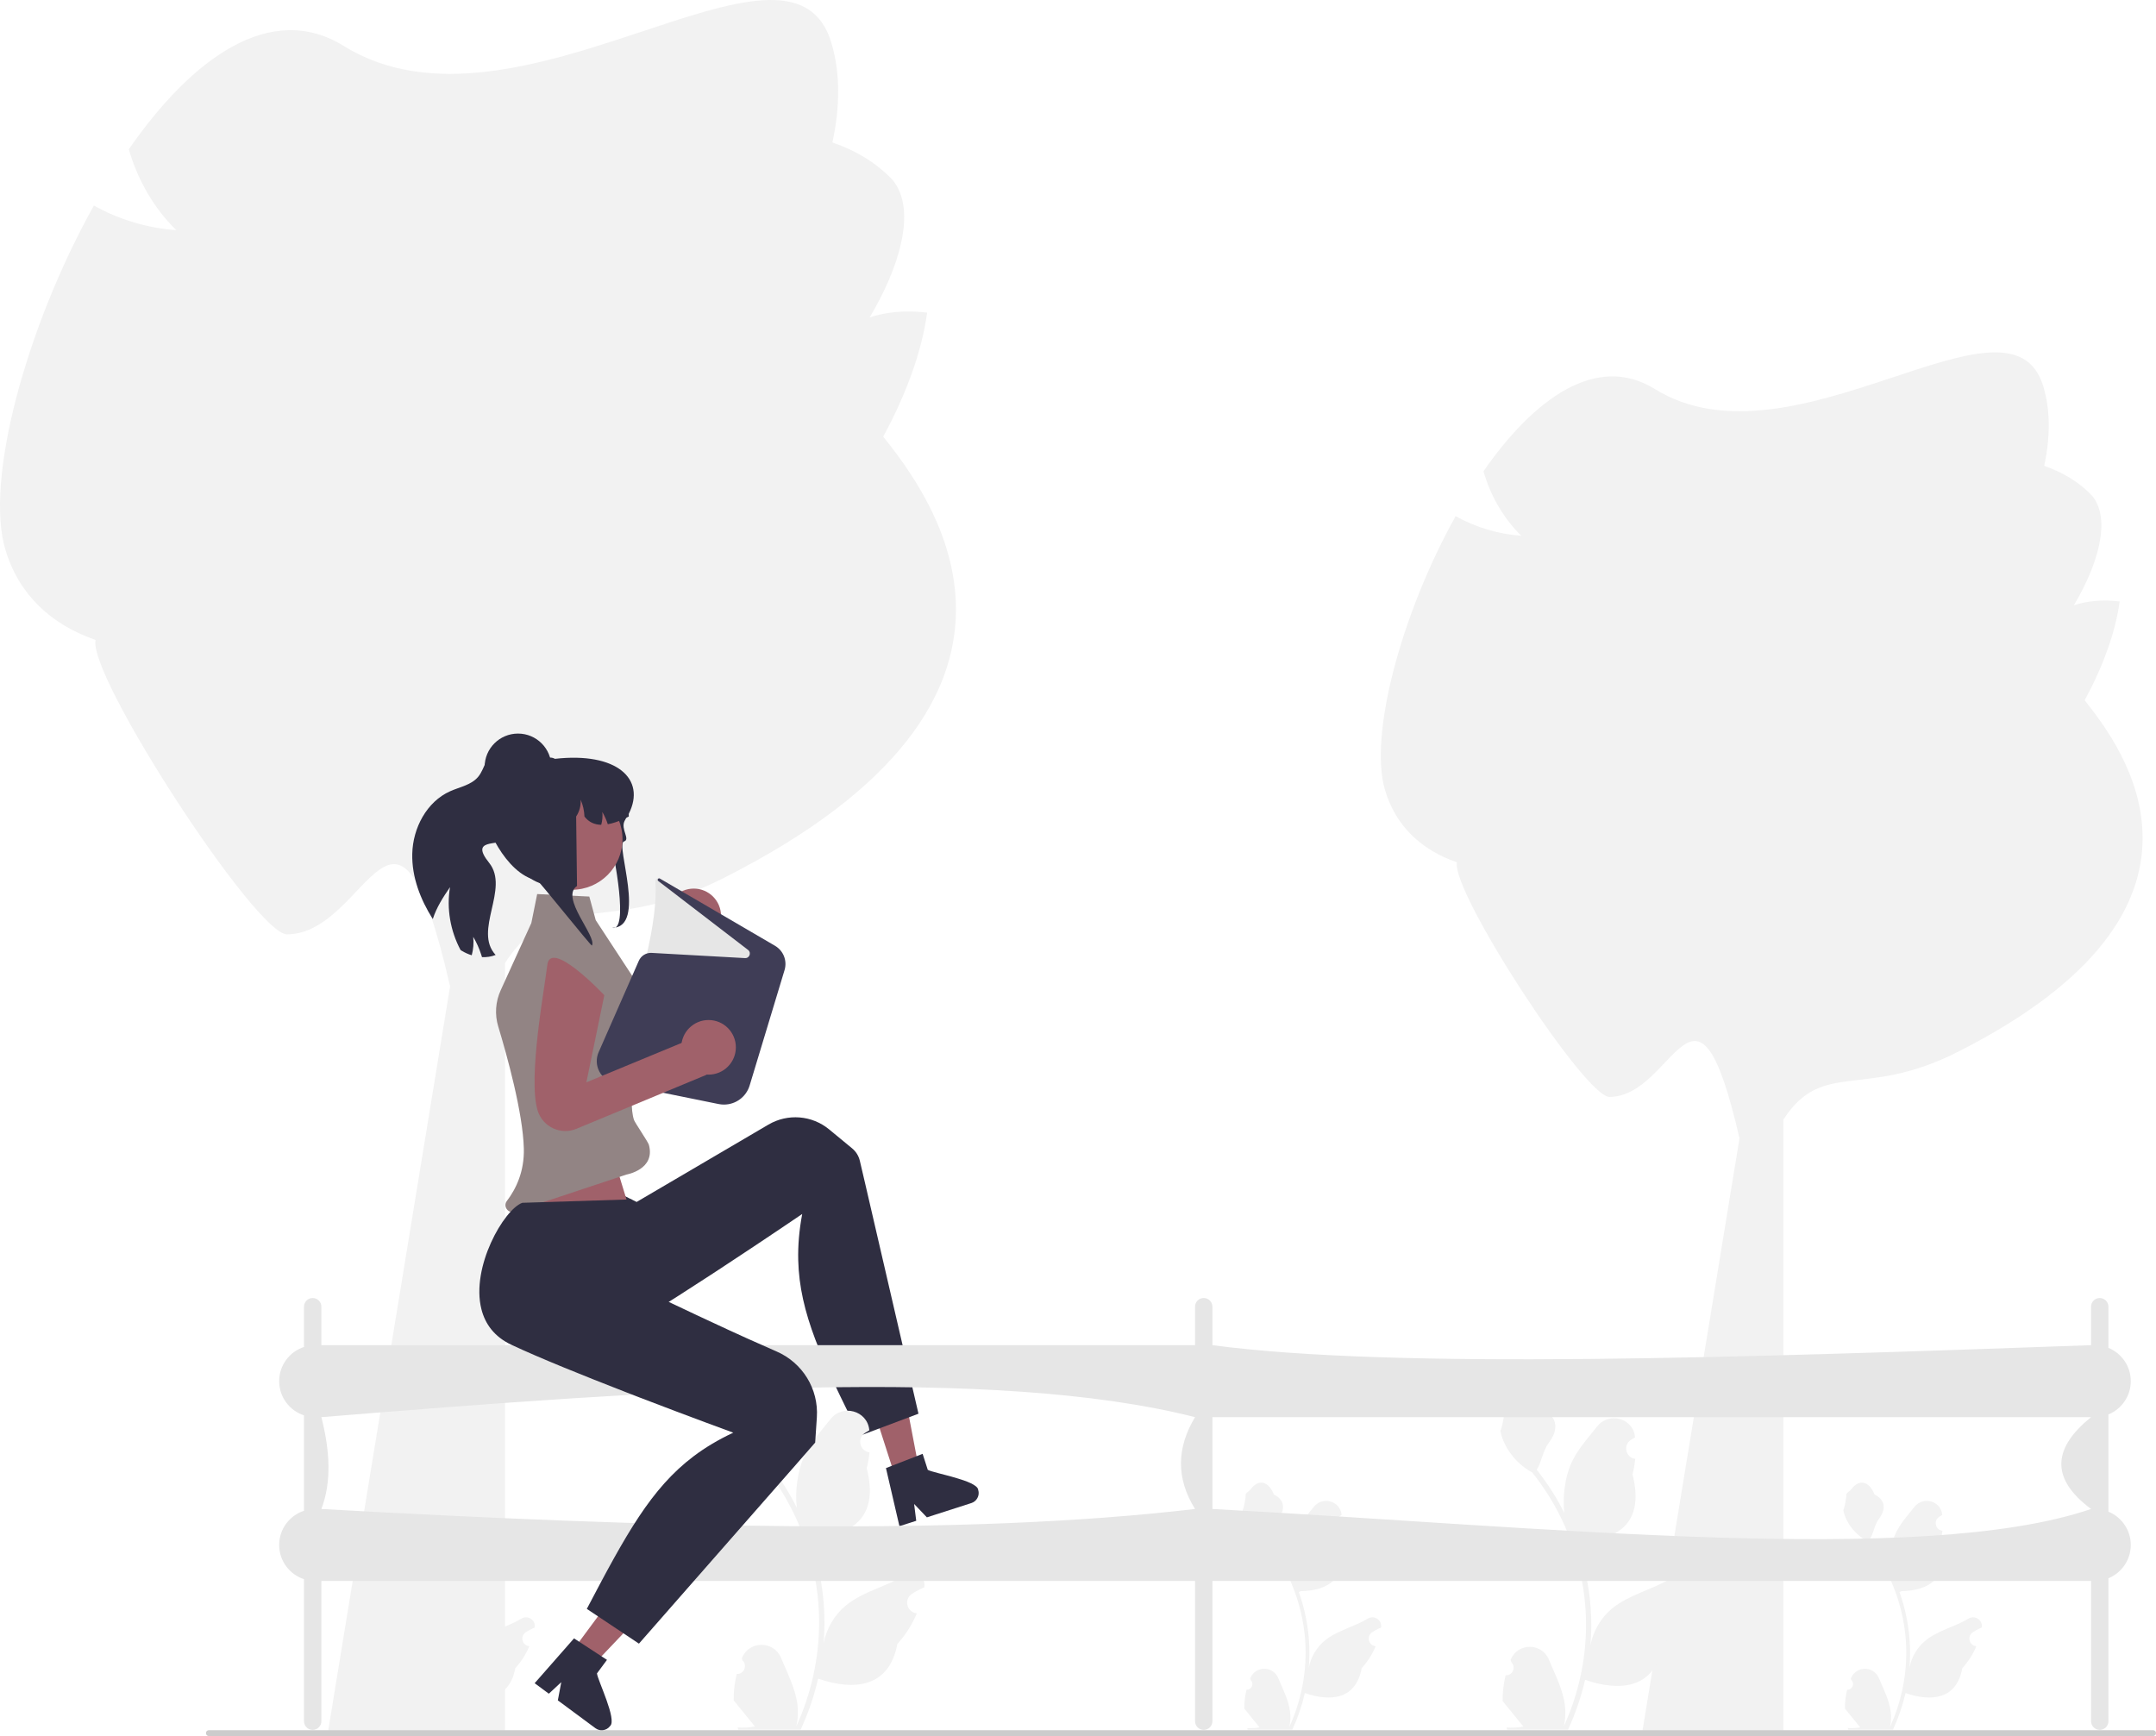 <svg xmlns="http://www.w3.org/2000/svg" width="868.644" height="699.464" viewBox="0 0 868.644 699.464" xmlns:xlink="http://www.w3.org/1999/xlink"><g><g><polygon points="360.82 595.432 370.349 592.367 363.059 554.15 348.994 558.675 360.82 595.432" fill="#a0616a"/><path d="M369.27,586.704l-.01,.003-9.991,3.881-.01,.003-2.312,.902,5.152,22.216,.274,1.19,6.774-2.173-.158-1.223-.697-5.56,4.223,4.429,.917,.967,17.949-5.765c1.067-.343,1.909-1.079,2.404-2.009,.546-.975,.696-2.171,.319-3.322-.381-3.779-17.761-6.633-20.31-8.043l-2.074-6.46-2.451,.962Z" fill="#2f2e41"/></g><path d="M343.329,462.686c1.546,1.276,2.632,3.023,3.091,4.975h0l2.046,8.736,21.584,93.183-23.624,8.882c-15.216-30.369-24.307-49.402-24.821-70.756-.144-5.916,.376-12.02,1.601-18.59,0,0-15.382,10.471-33.663,22.454-1.605,1.051-3.236,2.12-4.888,3.186-15.164,9.876-31.511,20.232-42.412,26.301-6.632,3.693-12.978,3.664-18.671,1.408-16.251-6.397-27.326-30.809-25.175-38.376l24.551-36.54,30.372,15.142,3.175,1.58,53.12-31.175c7.751-4.549,17.517-3.77,24.45,1.948l9.266,7.644Z" fill="#2f2e41"/></g><path d="M839.898,282.138c7.5-13.8,12.37-27.33,14.11-39.81-6.953-.813-13.104-.247-18.475,1.556,9.247-15.409,15.42-34.385,7.385-44.126-5.06-5.37-11.6-9.39-19.33-12.06,2.5-11.57,2.53-22.41-.32-31.94-13.22-44.37-100.72,35.57-156.56,.97-23.41-14.5-48.61,3.77-69.02,33.15,2.8,9.77,7.97,18.85,15.23,25.98-9.25-.66-18.35-3.38-26.45-7.9-21.84,39.19-35.04,88.25-28.43,110.43,4.29,14.39,14.56,24.06,28.97,29.04-2.5,11.57,51.517,94.625,61.47,94.539,26.46-.23,34.688-60.332,52.354,16.689l-39.354,240.311h57v-247.831c15.86-24.488,32.243-8.109,70-27.169,115.81-58.46,66.439-122.893,51.42-141.828Z" fill="#f2f2f2"/><path d="M355.844,175.9c9.412-17.317,15.523-34.296,17.706-49.956-8.726-1.02-16.444-.31-23.183,1.953,11.604-19.336,19.35-43.149,9.267-55.373-6.35-6.739-14.556-11.783-24.257-15.134,3.137-14.519,3.175-28.122-.402-40.081-16.589-55.679-126.391,44.636-196.463,1.217C109.136,.331,77.514,23.257,51.902,60.126c3.514,12.26,10.001,23.654,19.112,32.602-11.608-.828-23.027-4.241-33.191-9.913C10.416,131.992-6.149,193.556,2.146,221.389c5.383,18.058,18.271,30.192,36.354,36.441-3.137,14.519,64.647,118.742,77.137,118.634,33.204-.288,43.529-75.709,65.698,20.943l-49.384,301.559h71.528V387.97c19.902-30.73,40.46-10.176,87.841-34.093,145.326-73.359,83.372-154.215,64.526-177.977Z" fill="#f2f2f2"/><path d="M502.215,680.777c2.066,.129,3.208-2.437,1.645-3.933l-.155-.618c.02-.05,.041-.099,.062-.148,2.089-4.982,9.17-4.947,11.241,.042,1.839,4.428,4.179,8.864,4.756,13.546,.258,2.067,.142,4.172-.316,6.2,4.308-9.411,6.575-19.687,6.575-30.021,0-2.597-.142-5.193-.433-7.783-.239-2.119-.568-4.224-.995-6.31-2.306-11.277-7.299-22.018-14.5-30.99-3.462-1.892-6.349-4.851-8.093-8.397-.626-1.279-1.117-2.655-1.35-4.056,.394,.052,1.486-5.949,1.188-6.317,.549-.833,1.532-1.247,2.131-2.06,2.982-4.043,7.091-3.337,9.236,2.157,4.582,2.313,4.627,6.148,1.815,9.837-1.789,2.347-2.035,5.522-3.604,8.035,.162,.207,.329,.407,.491,.614,2.961,3.798,5.522,7.88,7.681,12.169-.61-4.766,.291-10.508,1.826-14.21,1.748-4.217,5.025-7.769,7.91-11.415,3.466-4.379,10.573-2.468,11.184,3.083,.006,.054,.012,.107,.017,.161-.429,.242-.848,.499-1.259,.77-2.339,1.547-1.531,5.174,1.241,5.602l.063,.01c-.155,1.544-.42,3.074-.807,4.579,3.702,14.316-4.29,19.53-15.701,19.764-.252,.129-.497,.258-.749,.381,1.156,3.255,2.08,6.594,2.764,9.979,.614,2.99,1.04,6.013,1.279,9.049,.297,3.83,.271,7.68-.052,11.503l.019-.136c.82-4.211,3.107-8.145,6.427-10.87,4.946-4.063,11.933-5.559,17.268-8.824,2.568-1.572,5.859,.459,5.411,3.437l-.022,.143c-.794,.323-1.569,.698-2.319,1.117-.429,.242-.848,.499-1.259,.77-2.339,1.547-1.531,5.174,1.241,5.602l.063,.01c.045,.006,.084,.013,.129,.019-1.363,3.236-3.262,6.239-5.639,8.829-2.315,12.497-12.256,13.683-22.89,10.044h-.006c-1.163,5.064-2.861,10.011-5.044,14.726h-18.02c-.065-.2-.123-.407-.181-.607,1.666,.103,3.346,.006,4.986-.297-1.337-1.641-2.674-3.294-4.011-4.935-.032-.032-.058-.065-.084-.097-.678-.84-1.363-1.673-2.041-2.512l-0-.001c-.042-2.578,.267-5.147,.879-7.64l.001-0Z" fill="#f2f2f2"/><path d="M606.606,674.963c2.813,.176,4.367-3.318,2.239-5.355l-.212-.842c.028-.067,.056-.135,.084-.202,2.844-6.782,12.484-6.735,15.304,.057,2.503,6.028,5.69,12.067,6.474,18.441,.352,2.814,.193,5.68-.431,8.441,5.865-12.811,8.951-26.801,8.951-40.87,0-3.535-.193-7.07-.589-10.596-.325-2.884-.774-5.751-1.354-8.591-3.139-15.353-9.936-29.975-19.74-42.189-4.713-2.576-8.644-6.604-11.018-11.431-.853-1.741-1.521-3.614-1.838-5.522,.536,.07,2.022-8.098,1.618-8.6,.747-1.134,2.085-1.698,2.902-2.805,4.06-5.505,9.654-4.544,12.574,2.937,6.238,3.148,6.299,8.37,2.471,13.392-2.435,3.195-2.77,7.518-4.907,10.938,.22,.281,.449,.554,.668,.835,4.031,5.17,7.518,10.728,10.457,16.566-.831-6.489,.396-14.306,2.486-19.345,2.38-5.741,6.841-10.577,10.769-15.54,4.719-5.962,14.394-3.36,15.226,4.198,.008,.073,.016,.146,.024,.219-.583,.329-1.155,.679-1.713,1.048-3.185,2.106-2.084,7.044,1.69,7.626l.085,.013c-.211,2.102-.572,4.186-1.099,6.234,5.04,19.489-5.841,26.588-21.376,26.907-.343,.176-.677,.352-1.02,.519,1.574,4.432,2.831,8.978,3.763,13.585,.835,4.071,1.416,8.186,1.741,12.319,.405,5.214,.369,10.455-.07,15.66l.026-.185c1.117-5.733,4.229-11.088,8.749-14.799,6.733-5.531,16.245-7.568,23.509-12.013,3.496-2.14,7.977,.625,7.367,4.679-.01,.065-.02,.129-.03,.194-1.082,.44-2.137,.95-3.157,1.521-.583,.329-1.155,.679-1.714,1.048-3.185,2.106-2.084,7.044,1.69,7.626l.086,.013c.062,.009,.114,.018,.176,.026-1.855,4.405-4.44,8.494-7.676,12.02-3.151,17.013-16.685,18.628-31.162,13.673h-.009c-1.583,6.894-3.895,13.629-6.867,20.048h-24.532c-.088-.273-.167-.554-.246-.827,2.269,.141,4.555,.009,6.788-.404-1.82-2.233-3.64-4.485-5.46-6.718-.044-.044-.079-.088-.114-.132-.923-1.143-1.855-2.277-2.779-3.42l-0-.001c-.058-3.509,.363-7.007,1.196-10.401l.001-0Z" fill="#f2f2f2"/><path d="M744.215,680.777c2.066,.129,3.208-2.437,1.645-3.933l-.155-.618c.02-.05,.041-.099,.062-.148,2.089-4.982,9.17-4.947,11.241,.042,1.839,4.428,4.179,8.864,4.756,13.546,.258,2.067,.142,4.172-.316,6.2,4.308-9.411,6.575-19.687,6.575-30.021,0-2.597-.142-5.193-.433-7.783-.239-2.119-.568-4.224-.995-6.31-2.306-11.277-7.299-22.018-14.5-30.99-3.462-1.892-6.349-4.851-8.093-8.397-.626-1.279-1.117-2.655-1.35-4.056,.394,.052,1.486-5.949,1.188-6.317,.549-.833,1.532-1.247,2.131-2.06,2.982-4.043,7.091-3.337,9.236,2.157,4.582,2.313,4.627,6.148,1.815,9.837-1.789,2.347-2.035,5.522-3.604,8.035,.162,.207,.329,.407,.491,.614,2.961,3.798,5.522,7.88,7.681,12.169-.61-4.766,.291-10.508,1.826-14.21,1.748-4.217,5.025-7.769,7.91-11.415,3.466-4.379,10.573-2.468,11.184,3.083,.006,.054,.012,.107,.017,.161-.429,.242-.848,.499-1.259,.77-2.339,1.547-1.531,5.174,1.241,5.602l.063,.01c-.155,1.544-.42,3.074-.807,4.579,3.702,14.316-4.29,19.53-15.701,19.764-.252,.129-.497,.258-.749,.381,1.156,3.255,2.08,6.594,2.764,9.979,.614,2.99,1.04,6.013,1.279,9.049,.297,3.83,.271,7.68-.052,11.503l.019-.136c.82-4.211,3.107-8.145,6.427-10.87,4.946-4.063,11.933-5.559,17.268-8.824,2.568-1.572,5.859,.459,5.411,3.437l-.022,.143c-.794,.323-1.569,.698-2.319,1.117-.429,.242-.848,.499-1.259,.77-2.339,1.547-1.531,5.174,1.241,5.602l.063,.01c.045,.006,.084,.013,.129,.019-1.363,3.236-3.262,6.239-5.639,8.829-2.315,12.497-12.256,13.683-22.89,10.044h-.006c-1.163,5.064-2.861,10.011-5.044,14.726h-18.02c-.065-.2-.123-.407-.181-.607,1.666,.103,3.346,.006,4.986-.297-1.337-1.641-2.674-3.294-4.011-4.935-.032-.032-.058-.065-.084-.097-.678-.84-1.363-1.673-2.041-2.512l-0-.001c-.042-2.578,.267-5.147,.879-7.64l.001-0Z" fill="#f2f2f2"/><path d="M296.831,674.435c2.88,.18,4.472-3.398,2.293-5.484l-.217-.862c.029-.069,.057-.138,.086-.207,2.913-6.946,12.784-6.898,15.672,.058,2.563,6.174,5.827,12.358,6.63,18.885,.36,2.881,.198,5.817-.441,8.645,6.006-13.12,9.167-27.447,9.167-41.854,0-3.62-.198-7.24-.603-10.851-.333-2.954-.792-5.889-1.387-8.798-3.215-15.722-10.175-30.697-20.216-43.205-4.827-2.638-8.852-6.763-11.283-11.706-.873-1.783-1.558-3.701-1.882-5.655,.549,.072,2.071-8.293,1.657-8.807,.765-1.162,2.136-1.739,2.972-2.872,4.158-5.637,9.886-4.653,12.877,3.008,6.388,3.224,6.45,8.571,2.53,13.714-2.494,3.272-2.837,7.699-5.025,11.202,.225,.288,.459,.567,.684,.856,4.128,5.295,7.699,10.986,10.709,16.965-.851-6.645,.405-14.65,2.546-19.811,2.437-5.88,7.006-10.832,11.029-15.915,4.832-6.105,14.741-3.441,15.592,4.299,.008,.075,.016,.15,.024,.225-.598,.337-1.183,.695-1.755,1.073-3.262,2.157-2.134,7.213,1.73,7.81l.088,.013c-.216,2.152-.585,4.286-1.126,6.384,5.161,19.959-5.981,27.228-21.891,27.555-.351,.18-.693,.36-1.045,.531,1.612,4.538,2.9,9.194,3.854,13.912,.855,4.169,1.45,8.383,1.783,12.616,.414,5.34,.378,10.707-.072,16.038l.027-.189c1.144-5.871,4.331-11.355,8.96-15.155,6.895-5.664,16.636-7.75,24.075-12.303,3.581-2.192,8.169,.641,7.544,4.792-.01,.066-.02,.133-.03,.199-1.108,.45-2.188,.973-3.233,1.558-.598,.337-1.183,.695-1.755,1.073-3.262,2.157-2.134,7.213,1.73,7.81l.088,.013c.063,.009,.117,.018,.18,.027-1.9,4.511-4.547,8.699-7.861,12.309-3.227,17.423-17.087,19.076-31.913,14.002h-.009c-1.621,7.06-3.989,13.957-7.033,20.531h-25.123c-.09-.279-.171-.567-.252-.847,2.323,.144,4.665,.009,6.952-.414-1.864-2.287-3.728-4.593-5.592-6.88-.045-.045-.081-.09-.117-.135-.945-1.171-1.9-2.332-2.845-3.503l-.001-.001c-.059-3.594,.372-7.175,1.225-10.651l.001-0Z" fill="#f2f2f2"/><path d="M161.215,680.777c2.066,.129,3.208-2.437,1.645-3.933l-.155-.618c.02-.05,.041-.099,.062-.148,2.089-4.982,9.17-4.947,11.241,.042,1.839,4.428,4.179,8.864,4.756,13.546,.258,2.067,.142,4.172-.316,6.2,4.308-9.411,6.575-19.687,6.575-30.021,0-2.597-.142-5.193-.433-7.783-.239-2.119-.568-4.224-.995-6.31-2.306-11.277-7.299-22.018-14.5-30.99-3.462-1.892-6.349-4.851-8.093-8.397-.626-1.279-1.117-2.655-1.35-4.056,.394,.052,1.486-5.949,1.188-6.317,.549-.833,1.532-1.247,2.131-2.06,2.982-4.043,7.091-3.337,9.236,2.157,4.582,2.313,4.627,6.148,1.815,9.837-1.789,2.347-2.035,5.522-3.604,8.035,.162,.207,.329,.407,.491,.614,2.961,3.798,5.522,7.88,7.681,12.169-.61-4.766,.291-10.508,1.826-14.21,1.748-4.217,5.025-7.769,7.91-11.415,3.466-4.379,10.573-2.468,11.184,3.083,.006,.054,.012,.107,.017,.161-.429,.242-.848,.499-1.259,.77-2.339,1.547-1.531,5.174,1.241,5.602l.063,.01c-.155,1.544-.42,3.074-.807,4.579,3.702,14.316-4.29,19.53-15.701,19.764-.252,.129-.497,.258-.749,.381,1.156,3.255,2.08,6.594,2.764,9.979,.614,2.99,1.04,6.013,1.279,9.049,.297,3.83,.271,7.68-.052,11.503l.019-.136c.82-4.211,3.107-8.145,6.427-10.87,4.946-4.063,11.933-5.559,17.268-8.824,2.568-1.572,5.859,.459,5.411,3.437l-.022,.143c-.794,.323-1.569,.698-2.319,1.117-.429,.242-.848,.499-1.259,.77-2.339,1.547-1.531,5.174,1.241,5.602l.063,.01c.045,.006,.084,.013,.129,.019-1.363,3.236-3.262,6.239-5.639,8.829-2.315,12.497-12.256,13.683-22.89,10.044h-.006c-1.163,5.064-2.861,10.011-5.044,14.726h-18.02c-.065-.2-.123-.407-.181-.607,1.666,.103,3.346,.006,4.986-.297-1.337-1.641-2.674-3.294-4.011-4.935-.032-.032-.058-.065-.084-.097-.678-.84-1.363-1.673-2.041-2.512l-0-.001c-.042-2.578,.267-5.147,.879-7.64l.001-0Z" fill="#f2f2f2"/><g><path d="M234.719,383.122s-31.902-1.499-24.874,7.367c4.573,5.77,25.894,38.265,37.989,44.77,6.023,3.239,13.526,.623,16.242-5.654l22.54-52.091-14.789-5.365-17.894,41.217-19.215-30.246Z" fill="#a0616a"/><circle cx="279.507" cy="369.013" r="11" fill="#a0616a"/></g><path d="M292.179,429.671l-42.804-4.291,.174-.581c8.627-28.8,15.673-53.921,14.495-69.672-.034-.448,.185-.873,.57-1.11,.39-.238,.875-.241,1.267-.005l45.256,27.393-3.403,15.395-15.554,32.872Z" fill="#e6e6e6"/><polygon points="244.428 457.219 254.287 489.37 209.428 494.219 225.428 453.219 244.428 457.219" fill="#a0616a"/><path d="M255.408,432.339c-1.07,7.64-1.32,14.86,.02,18.88,.356,1.069,5.692,8.883,6,10,2.754,9.984-9,12-9,12l-45.093,14.971c-2.597,.862-4.782-2.146-3.123-4.321,3.699-4.85,7.077-11.858,6.836-21.139-.375-14.463-6.776-37.465-10.314-49.161-1.456-4.813-1.105-9.985,.98-14.561l5.034-11.048,7.32-16.05,2.36-11.69,21,1,2.59,9.51,19.54,29.83c.79,1.21,1.31,2.56,1.54,3.95,.31,1.74,.16,3.56-.45,5.27-2.03,5.69-4.1,14.36-5.24,22.56Z" fill="#928484"/><path d="M197.058,347.616c8.39,10.46-6.49,27.3,2.63,37.13-1.75,.7-3.62,.97-5.5,.88-.09-.32-.19-.64-.29-.95-.81-2.52-1.89-4.95-3.24-7.23,.26,2.48,.06,5.02-.6,7.43-1.41-.43-2.77-1.05-4.03-1.81-.16-.09-.3-.18-.46-.29-4.12-7.69-5.71-16.74-4.26-25.34-2.78,4.01-5.46,8.22-6.94,12.85-5.01-7.92-8.49-16.95-8.27-26.27,.22-10.37,5.8-21.01,15.28-25.23,3.91-1.74,8.55-2.52,11.28-5.82,1.47-1.76,2.17-4.02,3.23-6.06,1.06-2.04,2.71-4.02,4.99-4.35,1.36-.19,2.81,.56,3.56,1.64-3.69,4.04-3.48,10.6-2.28,16.11,1.28,5.92,5.15,13.26,1.2,17.85-2.43,2.83-14.33-.54-6.3,9.46Z" fill="#2f2e41"/><path d="M245.882,338.688c-.542-1.896,3.192,9.693,1.39,9.902-8.205,.941-19.469,5.842-25.184,8.128-.257-.03-.515-.06-.765-.097-.613-.067-1.211-.164-1.802-.276-13.307-2.518-18.424-22.959-18.424-23.146,0-.919,2.205-26.158,5.68-26.532,.901-.097,1.817-.149,2.748-.149h8.622c1.832-.389,3.648-.657,5.412-.784h.015c24.851-2.834,36.851,8.085,29.763,22.129-.008,.015-.023,.03-.03,.045-.371,.553-.696,1.076-.984,1.576-.28,.471-.515,.919-.719,1.345-1.582,3.287,2.485,7.424-.212,8.196-3.586,1.027,9.432,34.778-4.763,34.778,6.905,1.963,.747-29.885-.747-35.114Z" fill="#2f2e41"/><circle cx="230.387" cy="338.08" r="20.413" fill="#a0616a"/><path d="M253.337,328.976c-.34,.18-.67,.34-1.01,.51-.36,.17-.72,.34-1.07,.5-2.28,1.03-4.42,1.76-6.38,2.09-.55-1.72-1.29-3.38-2.21-4.94,.18,1.73,.03,3.5-.44,5.18-2.73-.05-5.02-1.08-6.75-3.34-.09-2.33-.61-4.65-1.55-6.8,.18,2.38-.48,4.81-1.8,6.8l.35,27.99c-7,4.65,8.12,20.33,6,24-.61-.07-21.4-26.11-21.99-26.22-13.31-2.52-21.76-24.44-20.68-25.68,0-3.65,.85-7.09,2.37-10.17,1.97-4,5.06-7.36,8.89-9.67,2.25-1.09,4.63-1.98,7.1-2.66,.06-.02,.11-.03,.17-.05,.75-.2,1.52-.39,2.28-.54,1.57-.33,3.16-.58,4.78-.73,.12-.01,.23-.01,.34-.01,.66,0,1.28,.18,1.82,.5h.02c.39,.24,.74,.54,1.01,.91,.47,.6,.74,1.34,.74,2.16h7.57c.28,0,.56,0,.84,.02,10.55,.42,19.02,8.71,19.57,19.08,.02,.36,.03,.71,.03,1.07Z" fill="#2f2e41"/><path d="M222.154,309.003c0,7.427-6.021,13.448-13.448,13.448-7.427,0-13.448-6.021-13.448-13.448s6.021-13.448,13.448-13.448c7.427,0,13.448,6.021,13.448,13.448Z" fill="#2f2e41"/><path d="M849.478,609.053v-39.173c5.279-2.167,9-7.353,9-13.413s-3.721-11.246-9-13.413v-16.587c0-1.933-1.567-3.5-3.5-3.5s-3.5,1.567-3.5,3.5v15.5c-140.765,5.023-280.373,9.791-354,0v-15.5c0-1.933-1.567-3.5-3.5-3.5s-3.5,1.567-3.5,3.5v15.5H129.478v-15.5c0-1.933-1.567-3.5-3.5-3.5s-3.5,1.567-3.5,3.5v16.221c-5.803,1.894-10,7.343-10,13.779s4.197,11.885,10,13.779v38.442c-5.803,1.894-10,7.343-10,13.779s4.197,11.885,10,13.779v57.221c0,1.933,1.567,3.5,3.5,3.5s3.5-1.567,3.5-3.5v-56.5H481.478v56.5c0,1.933,1.567,3.5,3.5,3.5s3.5-1.567,3.5-3.5v-56.5h354v56.5c0,1.933,1.567,3.5,3.5,3.5s3.5-1.567,3.5-3.5v-57.587c5.279-2.167,9-7.353,9-13.413s-3.721-11.246-9-13.413Zm-720-38.087c136.947-11.128,270.945-20.582,352,0-7.488,12.446-7.627,24.781,0,37-93.412,11.027-218.424,7.487-352,0,4.201-10.978,3.426-23.561,0-37Zm359,37v-37h354c-14.821,12.004-17.074,24.287,0,37-68.508,23.402-221.001,7.092-354,0Z" fill="#e6e6e6"/><path d="M291.678,445.032c-.726,0-1.461-.072-2.2-.222l-41.876-8.509c-2.667-.542-4.914-2.238-6.166-4.654s-1.342-5.23-.247-7.721l16.193-36.835c.888-2.021,2.968-3.307,5.169-3.172l37.608,2.098c1.019,.044,1.601-.582,1.829-1.197,.229-.616,.189-1.491-.605-2.102l-36.182-27.774c-.248-.193-.301-.535-.125-.795,.177-.26,.514-.335,.784-.175l46.374,27.073c3.414,1.994,4.999,6.028,3.854,9.812l-14.05,46.45c-1.415,4.678-5.658,7.723-10.361,7.723Zm-26.323-90.195l.003,.002-.003-.002Z" fill="#3f3d56"/><g><path d="M243.478,400.966s-21.886-23.259-23-12c-.725,7.327-7.996,45.506-3.826,58.591,2.077,6.516,9.288,9.852,15.604,7.23l52.419-21.766-6.899-14.138-41.519,17.182,7.22-35.098Z" fill="#a0616a"/><circle cx="285.478" cy="421.967" r="11" fill="#a0616a"/></g><path d="M82.974,698.274c0,.66,.53,1.19,1.19,1.19H867.454c.66,0,1.19-.53,1.19-1.19,0-.66-.53-1.19-1.19-1.19H84.164c-.66,0-1.19,.53-1.19,1.19Z" fill="#ccc"/><g><polygon points="230.324 665.547 238.37 671.504 265.175 643.305 253.3 634.513 230.324 665.547" fill="#a0616a"/><path d="M240.511,674.21l4.038-5.454-2.211-1.437-8.988-5.865-2.083-1.353-15.049,17.139-.807,.919,5.713,4.23,.904-.837,4.103-3.806-1.131,6.007-.251,1.32,15.146,11.214c.904,.67,1.989,.925,3.028,.789,1.118-.13,2.176-.706,2.896-1.678,2.85-2.512-4.967-18.292-5.308-21.187Z" fill="#2f2e41"/></g><path d="M328.428,581.219l-2.03,2.33-5.9,6.76-63.07,71.91-21-14c15.78-30.08,25.93-48.57,42.97-61.45,4.72-3.57,9.98-6.71,16.03-9.55,0,0-17.48-6.38-37.88-14.23-1.79-.69-3.61-1.39-5.44-2.11-16.87-6.55-34.82-13.78-46.11-19.09-6.87-3.23-10.55-8.4-12.04-14.34-4.29-16.93,9.07-40.17,16.47-42.84l44-1.39,5.43,33.5,.57,3.5s16.12,7.79,33.04,15.58c2.54,1.16,5.09,2.33,7.61,3.47,4,1.8,7.9,3.54,11.52,5.11,.083,.036,.166,.072,.248,.108,10.491,4.531,17.021,15.144,16.261,26.547l-.679,10.186Z" fill="#2f2e41"/></svg>